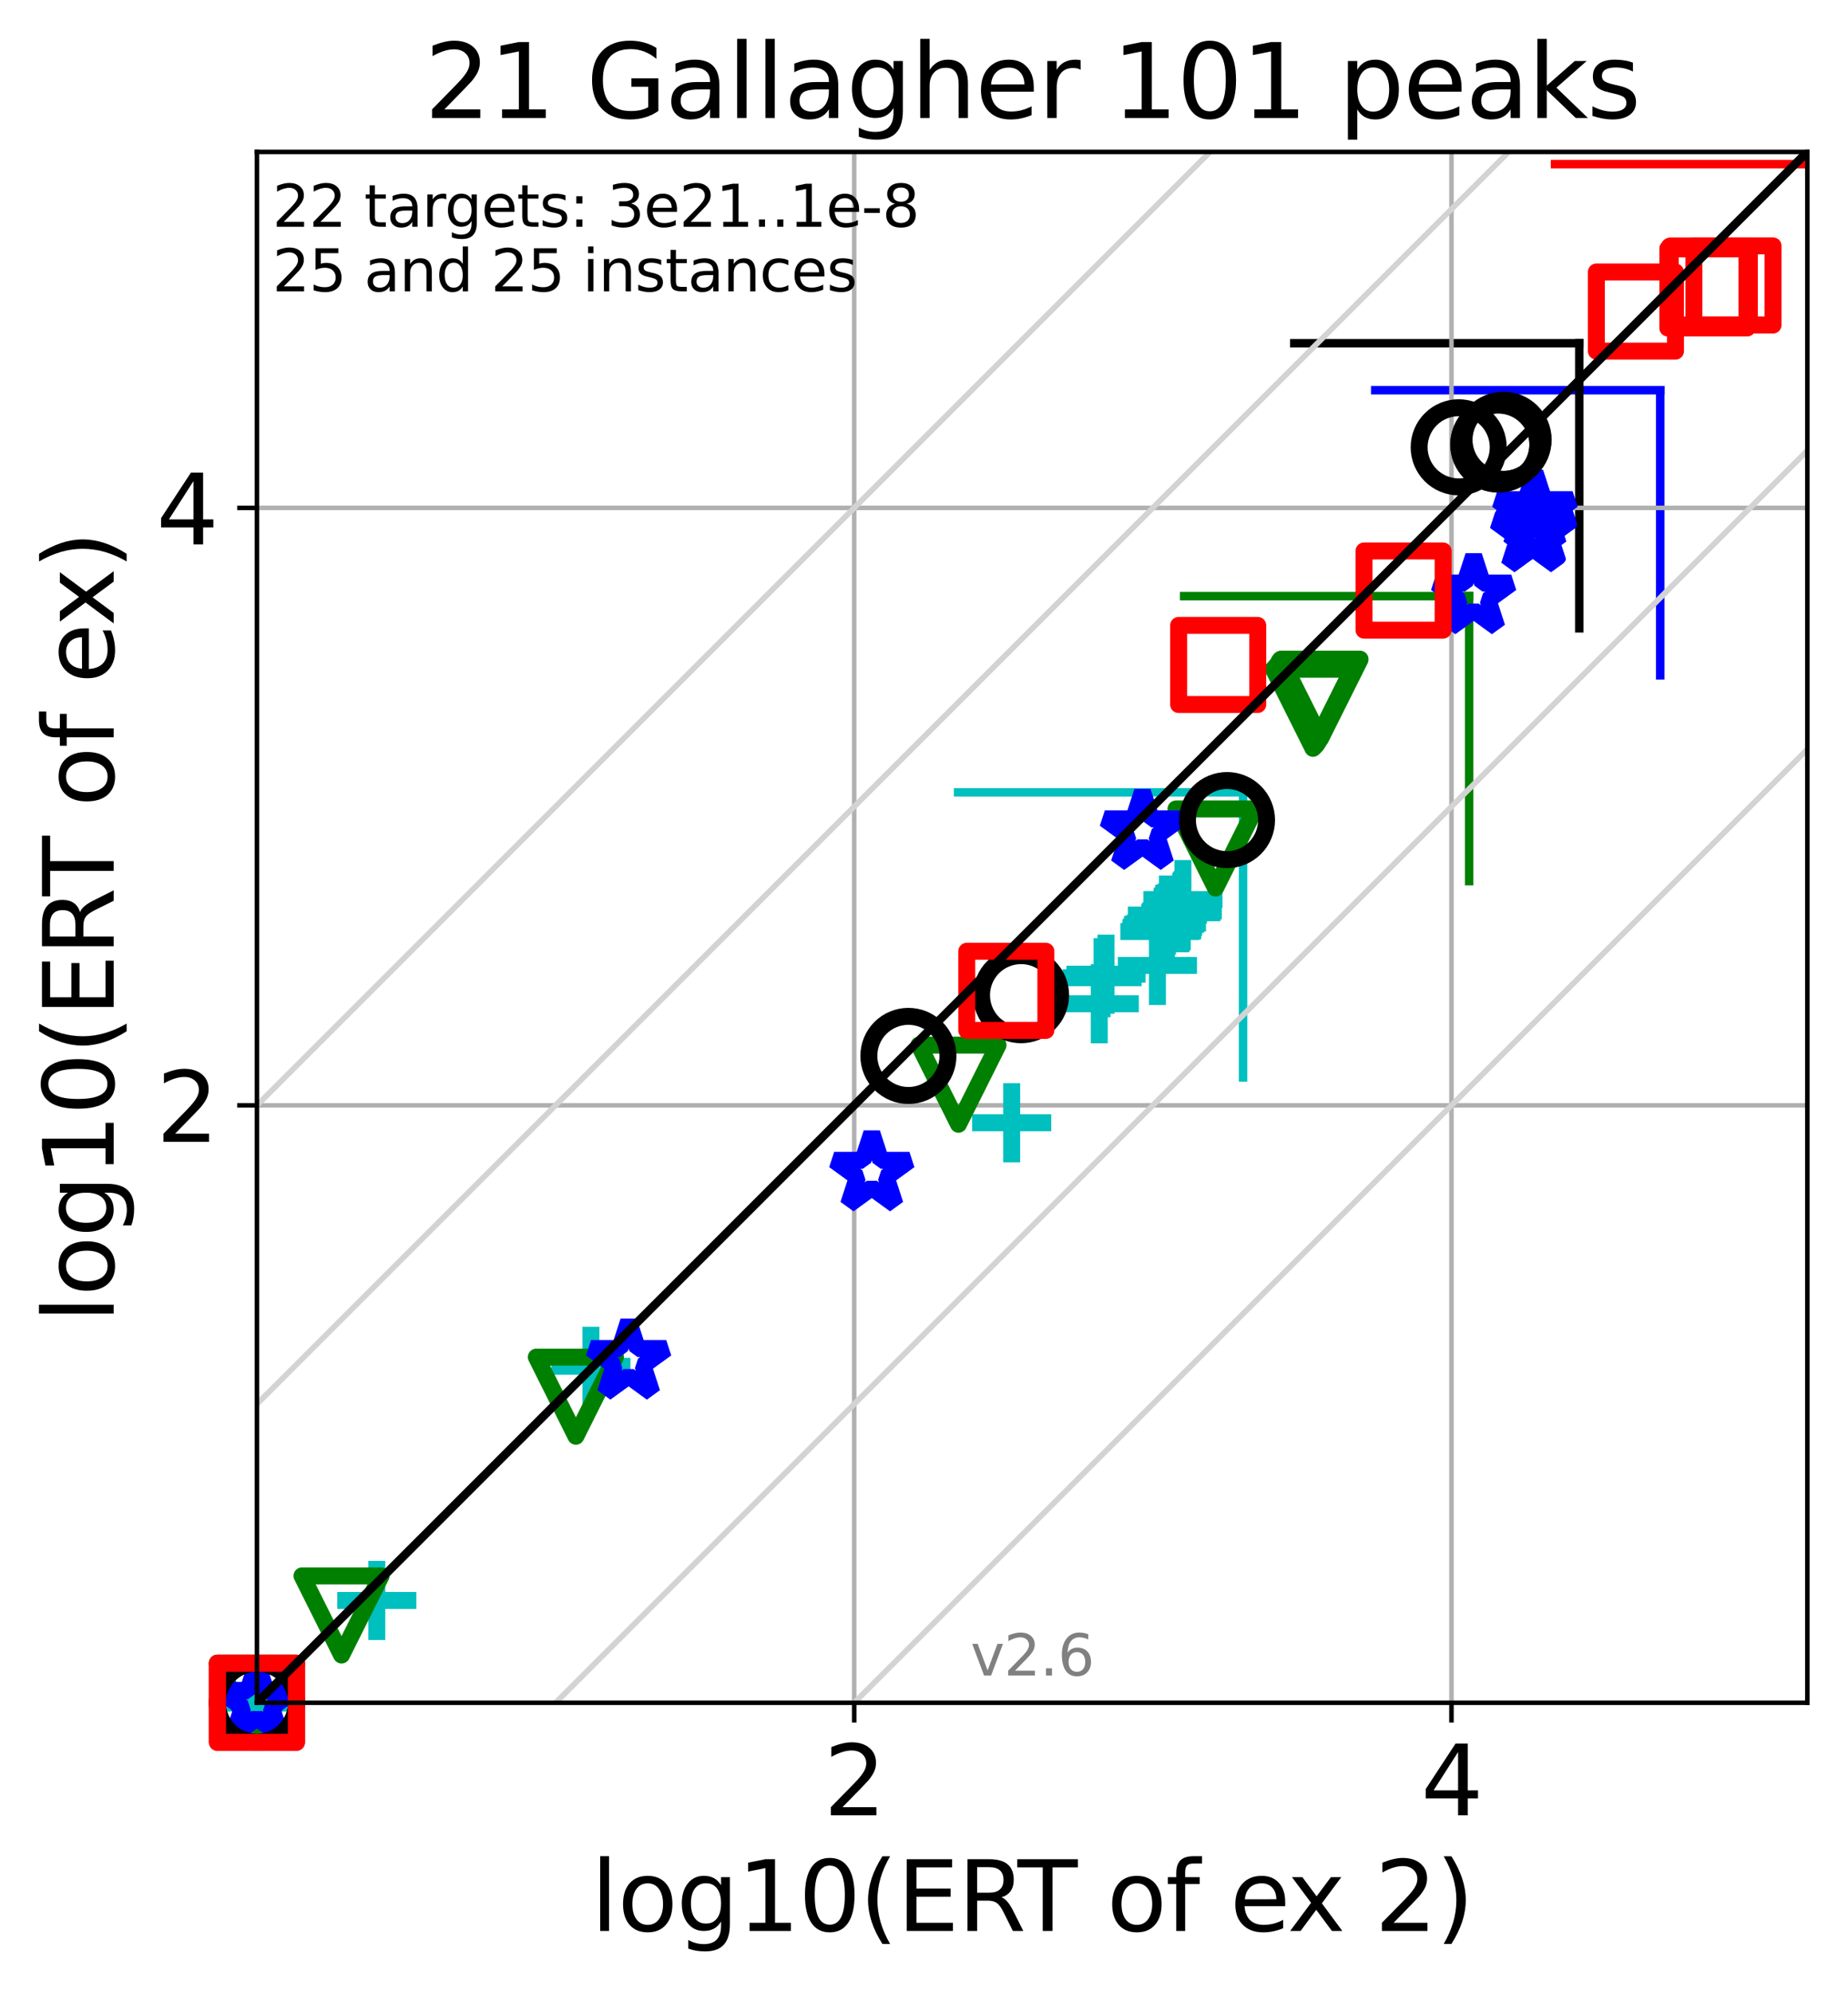 <?xml version="1.0" encoding="utf-8" standalone="no"?>
<!DOCTYPE svg PUBLIC "-//W3C//DTD SVG 1.1//EN"
  "http://www.w3.org/Graphics/SVG/1.1/DTD/svg11.dtd">
<svg xmlns:xlink="http://www.w3.org/1999/xlink" width="327.029pt" height="352.343pt" viewBox="0 0 327.029 352.343" xmlns="http://www.w3.org/2000/svg" version="1.1">
 <defs>
  <style type="text/css">*{stroke-linejoin: round; stroke-linecap: butt}</style>
 </defs>
 <g id="figure_1">
  <g id="patch_1">
   <path d="M 0 352.343 
L 327.029 352.343 
L 327.029 0 
L 0 0 
z
" style="fill: #ffffff"/>
  </g>
  <g id="axes_1">
   <g id="patch_2">
    <path d="M 45.469 301.237 
L 319.829 301.237 
L 319.829 26.877 
L 45.469 26.877 
z
" style="fill: #ffffff"/>
   </g>
   <g id="line2d_1">
    <path d="M 219.976 190.606 
L 219.976 140.177 
" clip-path="url(#pda8ba5c02e)" style="fill: none; stroke: #00bfbf; stroke-width: 1.5; stroke-linecap: square"/>
   </g>
   <g id="line2d_2">
    <path d="M 169.547 140.177 
L 219.976 140.177 
" clip-path="url(#pda8ba5c02e)" style="fill: none; stroke: #00bfbf; stroke-width: 1.5; stroke-linecap: square"/>
   </g>
   <g id="line2d_3">
    <path d="M 259.985 155.886 
L 259.985 105.457 
" clip-path="url(#pda8ba5c02e)" style="fill: none; stroke: #008000; stroke-width: 1.5; stroke-linecap: square"/>
   </g>
   <g id="line2d_4">
    <path d="M 209.556 105.457 
L 259.985 105.457 
" clip-path="url(#pda8ba5c02e)" style="fill: none; stroke: #008000; stroke-width: 1.5; stroke-linecap: square"/>
   </g>
   <g id="line2d_5">
    <path d="M 293.796 119.465 
L 293.796 69.036 
" clip-path="url(#pda8ba5c02e)" style="fill: none; stroke: #0000ff; stroke-width: 1.5; stroke-linecap: square"/>
   </g>
   <g id="line2d_6">
    <path d="M 243.367 69.036 
L 293.796 69.036 
" clip-path="url(#pda8ba5c02e)" style="fill: none; stroke: #0000ff; stroke-width: 1.5; stroke-linecap: square"/>
   </g>
   <g id="line2d_7">
    <path d="M 279.475 111.152 
L 279.475 60.724 
" clip-path="url(#pda8ba5c02e)" style="fill: none; stroke: #000000; stroke-width: 1.5; stroke-linecap: square"/>
   </g>
   <g id="line2d_8">
    <path d="M 229.046 60.724 
L 279.475 60.724 
" clip-path="url(#pda8ba5c02e)" style="fill: none; stroke: #000000; stroke-width: 1.5; stroke-linecap: square"/>
   </g>
   <g id="line2d_9">
    <path d="M 325.613 79.472 
L 325.613 29.043 
" clip-path="url(#pda8ba5c02e)" style="fill: none; stroke: #ff0000; stroke-width: 1.5; stroke-linecap: square"/>
   </g>
   <g id="line2d_10">
    <path d="M 275.184 29.043 
L 325.613 29.043 
" clip-path="url(#pda8ba5c02e)" style="fill: none; stroke: #ff0000; stroke-width: 1.5; stroke-linecap: square"/>
   </g>
   <g id="matplotlib.axis_1">
    <g id="xtick_1">
     <g id="line2d_11">
      <path d="M 151.163 301.237 
L 151.163 26.877 
" clip-path="url(#pda8ba5c02e)" style="fill: none; stroke: #b0b0b0; stroke-width: 0.8; stroke-linecap: square"/>
     </g>
     <g id="line2d_12">
      <defs>
       <path id="m36b4f1088d" d="M 0 0 
L 0 3.5 
" style="stroke: #000000; stroke-width: 0.8"/>
      </defs>
      <g>
       <use xlink:href="#m36b4f1088d" x="151.163" y="301.237" style="stroke: #000000; stroke-width: 0.8"/>
      </g>
     </g>
     <g id="text_1">
      <!-- 2 -->
      <g transform="translate(145.755 321.155)scale(0.17 -0.17)">
       <defs>
        <path id="DejaVuSans-32" d="M 1228 531 
L 3431 531 
L 3431 0 
L 469 0 
L 469 531 
Q 828 903 1448 1529 
Q 2069 2156 2228 2338 
Q 2531 2678 2651 2914 
Q 2772 3150 2772 3378 
Q 2772 3750 2511 3984 
Q 2250 4219 1831 4219 
Q 1534 4219 1204 4116 
Q 875 4013 500 3803 
L 500 4441 
Q 881 4594 1212 4672 
Q 1544 4750 1819 4750 
Q 2544 4750 2975 4387 
Q 3406 4025 3406 3419 
Q 3406 3131 3298 2873 
Q 3191 2616 2906 2266 
Q 2828 2175 2409 1742 
Q 1991 1309 1228 531 
z
" transform="scale(0.016)"/>
       </defs>
       <use xlink:href="#DejaVuSans-32"/>
      </g>
     </g>
    </g>
    <g id="xtick_2">
     <g id="line2d_13">
      <path d="M 256.857 301.237 
L 256.857 26.877 
" clip-path="url(#pda8ba5c02e)" style="fill: none; stroke: #b0b0b0; stroke-width: 0.8; stroke-linecap: square"/>
     </g>
     <g id="line2d_14">
      <g>
       <use xlink:href="#m36b4f1088d" x="256.857" y="301.237" style="stroke: #000000; stroke-width: 0.8"/>
      </g>
     </g>
     <g id="text_2">
      <!-- 4 -->
      <g transform="translate(251.449 321.155)scale(0.17 -0.17)">
       <defs>
        <path id="DejaVuSans-34" d="M 2419 4116 
L 825 1625 
L 2419 1625 
L 2419 4116 
z
M 2253 4666 
L 3047 4666 
L 3047 1625 
L 3713 1625 
L 3713 1100 
L 3047 1100 
L 3047 0 
L 2419 0 
L 2419 1100 
L 313 1100 
L 313 1709 
L 2253 4666 
z
" transform="scale(0.016)"/>
       </defs>
       <use xlink:href="#DejaVuSans-34"/>
      </g>
     </g>
    </g>
    <g id="text_3">
     <!-- log10(ERT of ex 2) -->
     <g transform="translate(104.571 341.607)scale(0.17 -0.17)">
      <defs>
       <path id="DejaVuSans-6c" d="M 603 4863 
L 1178 4863 
L 1178 0 
L 603 0 
L 603 4863 
z
" transform="scale(0.016)"/>
       <path id="DejaVuSans-6f" d="M 1959 3097 
Q 1497 3097 1228 2736 
Q 959 2375 959 1747 
Q 959 1119 1226 758 
Q 1494 397 1959 397 
Q 2419 397 2687 759 
Q 2956 1122 2956 1747 
Q 2956 2369 2687 2733 
Q 2419 3097 1959 3097 
z
M 1959 3584 
Q 2709 3584 3137 3096 
Q 3566 2609 3566 1747 
Q 3566 888 3137 398 
Q 2709 -91 1959 -91 
Q 1206 -91 779 398 
Q 353 888 353 1747 
Q 353 2609 779 3096 
Q 1206 3584 1959 3584 
z
" transform="scale(0.016)"/>
       <path id="DejaVuSans-67" d="M 2906 1791 
Q 2906 2416 2648 2759 
Q 2391 3103 1925 3103 
Q 1463 3103 1205 2759 
Q 947 2416 947 1791 
Q 947 1169 1205 825 
Q 1463 481 1925 481 
Q 2391 481 2648 825 
Q 2906 1169 2906 1791 
z
M 3481 434 
Q 3481 -459 3084 -895 
Q 2688 -1331 1869 -1331 
Q 1566 -1331 1297 -1286 
Q 1028 -1241 775 -1147 
L 775 -588 
Q 1028 -725 1275 -790 
Q 1522 -856 1778 -856 
Q 2344 -856 2625 -561 
Q 2906 -266 2906 331 
L 2906 616 
Q 2728 306 2450 153 
Q 2172 0 1784 0 
Q 1141 0 747 490 
Q 353 981 353 1791 
Q 353 2603 747 3093 
Q 1141 3584 1784 3584 
Q 2172 3584 2450 3431 
Q 2728 3278 2906 2969 
L 2906 3500 
L 3481 3500 
L 3481 434 
z
" transform="scale(0.016)"/>
       <path id="DejaVuSans-31" d="M 794 531 
L 1825 531 
L 1825 4091 
L 703 3866 
L 703 4441 
L 1819 4666 
L 2450 4666 
L 2450 531 
L 3481 531 
L 3481 0 
L 794 0 
L 794 531 
z
" transform="scale(0.016)"/>
       <path id="DejaVuSans-30" d="M 2034 4250 
Q 1547 4250 1301 3770 
Q 1056 3291 1056 2328 
Q 1056 1369 1301 889 
Q 1547 409 2034 409 
Q 2525 409 2770 889 
Q 3016 1369 3016 2328 
Q 3016 3291 2770 3770 
Q 2525 4250 2034 4250 
z
M 2034 4750 
Q 2819 4750 3233 4129 
Q 3647 3509 3647 2328 
Q 3647 1150 3233 529 
Q 2819 -91 2034 -91 
Q 1250 -91 836 529 
Q 422 1150 422 2328 
Q 422 3509 836 4129 
Q 1250 4750 2034 4750 
z
" transform="scale(0.016)"/>
       <path id="DejaVuSans-28" d="M 1984 4856 
Q 1566 4138 1362 3434 
Q 1159 2731 1159 2009 
Q 1159 1288 1364 580 
Q 1569 -128 1984 -844 
L 1484 -844 
Q 1016 -109 783 600 
Q 550 1309 550 2009 
Q 550 2706 781 3412 
Q 1013 4119 1484 4856 
L 1984 4856 
z
" transform="scale(0.016)"/>
       <path id="DejaVuSans-45" d="M 628 4666 
L 3578 4666 
L 3578 4134 
L 1259 4134 
L 1259 2753 
L 3481 2753 
L 3481 2222 
L 1259 2222 
L 1259 531 
L 3634 531 
L 3634 0 
L 628 0 
L 628 4666 
z
" transform="scale(0.016)"/>
       <path id="DejaVuSans-52" d="M 2841 2188 
Q 3044 2119 3236 1894 
Q 3428 1669 3622 1275 
L 4263 0 
L 3584 0 
L 2988 1197 
Q 2756 1666 2539 1819 
Q 2322 1972 1947 1972 
L 1259 1972 
L 1259 0 
L 628 0 
L 628 4666 
L 2053 4666 
Q 2853 4666 3247 4331 
Q 3641 3997 3641 3322 
Q 3641 2881 3436 2590 
Q 3231 2300 2841 2188 
z
M 1259 4147 
L 1259 2491 
L 2053 2491 
Q 2509 2491 2742 2702 
Q 2975 2913 2975 3322 
Q 2975 3731 2742 3939 
Q 2509 4147 2053 4147 
L 1259 4147 
z
" transform="scale(0.016)"/>
       <path id="DejaVuSans-54" d="M -19 4666 
L 3928 4666 
L 3928 4134 
L 2272 4134 
L 2272 0 
L 1638 0 
L 1638 4134 
L -19 4134 
L -19 4666 
z
" transform="scale(0.016)"/>
       <path id="DejaVuSans-20" transform="scale(0.016)"/>
       <path id="DejaVuSans-66" d="M 2375 4863 
L 2375 4384 
L 1825 4384 
Q 1516 4384 1395 4259 
Q 1275 4134 1275 3809 
L 1275 3500 
L 2222 3500 
L 2222 3053 
L 1275 3053 
L 1275 0 
L 697 0 
L 697 3053 
L 147 3053 
L 147 3500 
L 697 3500 
L 697 3744 
Q 697 4328 969 4595 
Q 1241 4863 1831 4863 
L 2375 4863 
z
" transform="scale(0.016)"/>
       <path id="DejaVuSans-65" d="M 3597 1894 
L 3597 1613 
L 953 1613 
Q 991 1019 1311 708 
Q 1631 397 2203 397 
Q 2534 397 2845 478 
Q 3156 559 3463 722 
L 3463 178 
Q 3153 47 2828 -22 
Q 2503 -91 2169 -91 
Q 1331 -91 842 396 
Q 353 884 353 1716 
Q 353 2575 817 3079 
Q 1281 3584 2069 3584 
Q 2775 3584 3186 3129 
Q 3597 2675 3597 1894 
z
M 3022 2063 
Q 3016 2534 2758 2815 
Q 2500 3097 2075 3097 
Q 1594 3097 1305 2825 
Q 1016 2553 972 2059 
L 3022 2063 
z
" transform="scale(0.016)"/>
       <path id="DejaVuSans-78" d="M 3513 3500 
L 2247 1797 
L 3578 0 
L 2900 0 
L 1881 1375 
L 863 0 
L 184 0 
L 1544 1831 
L 300 3500 
L 978 3500 
L 1906 2253 
L 2834 3500 
L 3513 3500 
z
" transform="scale(0.016)"/>
       <path id="DejaVuSans-29" d="M 513 4856 
L 1013 4856 
Q 1481 4119 1714 3412 
Q 1947 2706 1947 2009 
Q 1947 1309 1714 600 
Q 1481 -109 1013 -844 
L 513 -844 
Q 928 -128 1133 580 
Q 1338 1288 1338 2009 
Q 1338 2731 1133 3434 
Q 928 4138 513 4856 
z
" transform="scale(0.016)"/>
      </defs>
      <use xlink:href="#DejaVuSans-6c"/>
      <use xlink:href="#DejaVuSans-6f" x="27.783"/>
      <use xlink:href="#DejaVuSans-67" x="88.965"/>
      <use xlink:href="#DejaVuSans-31" x="152.441"/>
      <use xlink:href="#DejaVuSans-30" x="216.064"/>
      <use xlink:href="#DejaVuSans-28" x="279.688"/>
      <use xlink:href="#DejaVuSans-45" x="318.701"/>
      <use xlink:href="#DejaVuSans-52" x="381.885"/>
      <use xlink:href="#DejaVuSans-54" x="444.117"/>
      <use xlink:href="#DejaVuSans-20" x="505.201"/>
      <use xlink:href="#DejaVuSans-6f" x="536.988"/>
      <use xlink:href="#DejaVuSans-66" x="598.17"/>
      <use xlink:href="#DejaVuSans-20" x="633.375"/>
      <use xlink:href="#DejaVuSans-65" x="665.162"/>
      <use xlink:href="#DejaVuSans-78" x="724.936"/>
      <use xlink:href="#DejaVuSans-20" x="784.115"/>
      <use xlink:href="#DejaVuSans-32" x="815.902"/>
      <use xlink:href="#DejaVuSans-29" x="879.525"/>
     </g>
    </g>
   </g>
   <g id="matplotlib.axis_2">
    <g id="ytick_1">
     <g id="line2d_15">
      <path d="M 45.469 195.543 
L 319.829 195.543 
" clip-path="url(#pda8ba5c02e)" style="fill: none; stroke: #b0b0b0; stroke-width: 0.8; stroke-linecap: square"/>
     </g>
     <g id="line2d_16">
      <defs>
       <path id="m37fee19f3d" d="M 0 0 
L -3.5 0 
" style="stroke: #000000; stroke-width: 0.8"/>
      </defs>
      <g>
       <use xlink:href="#m37fee19f3d" x="45.469" y="195.543" style="stroke: #000000; stroke-width: 0.8"/>
      </g>
     </g>
     <g id="text_4">
      <!-- 2 -->
      <g transform="translate(27.653 202.002)scale(0.17 -0.17)">
       <use xlink:href="#DejaVuSans-32"/>
      </g>
     </g>
    </g>
    <g id="ytick_2">
     <g id="line2d_17">
      <path d="M 45.469 89.849 
L 319.829 89.849 
" clip-path="url(#pda8ba5c02e)" style="fill: none; stroke: #b0b0b0; stroke-width: 0.8; stroke-linecap: square"/>
     </g>
     <g id="line2d_18">
      <g>
       <use xlink:href="#m37fee19f3d" x="45.469" y="89.849" style="stroke: #000000; stroke-width: 0.8"/>
      </g>
     </g>
     <g id="text_5">
      <!-- 4 -->
      <g transform="translate(27.653 96.308)scale(0.17 -0.17)">
       <use xlink:href="#DejaVuSans-34"/>
      </g>
     </g>
    </g>
    <g id="text_6">
     <!-- log10(ERT of ex) -->
     <g transform="translate(20.117 234.025)rotate(-90)scale(0.17 -0.17)">
      <use xlink:href="#DejaVuSans-6c"/>
      <use xlink:href="#DejaVuSans-6f" x="27.783"/>
      <use xlink:href="#DejaVuSans-67" x="88.965"/>
      <use xlink:href="#DejaVuSans-31" x="152.441"/>
      <use xlink:href="#DejaVuSans-30" x="216.064"/>
      <use xlink:href="#DejaVuSans-28" x="279.688"/>
      <use xlink:href="#DejaVuSans-45" x="318.701"/>
      <use xlink:href="#DejaVuSans-52" x="381.885"/>
      <use xlink:href="#DejaVuSans-54" x="444.117"/>
      <use xlink:href="#DejaVuSans-20" x="505.201"/>
      <use xlink:href="#DejaVuSans-6f" x="536.988"/>
      <use xlink:href="#DejaVuSans-66" x="598.17"/>
      <use xlink:href="#DejaVuSans-20" x="633.375"/>
      <use xlink:href="#DejaVuSans-65" x="665.162"/>
      <use xlink:href="#DejaVuSans-78" x="724.936"/>
      <use xlink:href="#DejaVuSans-29" x="784.115"/>
     </g>
    </g>
   </g>
   <g id="line2d_19">
    <defs>
     <path id="m8c499659d0" d="M -7 0 
L 7 0 
M 0 7 
L 0 -7 
" style="stroke: #00bfbf; stroke-width: 3"/>
    </defs>
    <g>
     <use xlink:href="#m8c499659d0" x="45.469" y="301.237" style="fill-opacity: 0; stroke: #00bfbf; stroke-width: 3"/>
     <use xlink:href="#m8c499659d0" x="45.469" y="301.237" style="fill-opacity: 0; stroke: #00bfbf; stroke-width: 3"/>
     <use xlink:href="#m8c499659d0" x="45.469" y="301.237" style="fill-opacity: 0; stroke: #00bfbf; stroke-width: 3"/>
     <use xlink:href="#m8c499659d0" x="66.682" y="283.141" style="fill-opacity: 0; stroke: #00bfbf; stroke-width: 3"/>
     <use xlink:href="#m8c499659d0" x="104.567" y="241.716" style="fill-opacity: 0; stroke: #00bfbf; stroke-width: 3"/>
     <use xlink:href="#m8c499659d0" x="179.035" y="198.623" style="fill-opacity: 0; stroke: #00bfbf; stroke-width: 3"/>
     <use xlink:href="#m8c499659d0" x="194.528" y="177.578" style="fill-opacity: 0; stroke: #00bfbf; stroke-width: 3"/>
     <use xlink:href="#m8c499659d0" x="195.023" y="172.966" style="fill-opacity: 0; stroke: #00bfbf; stroke-width: 3"/>
     <use xlink:href="#m8c499659d0" x="195.72" y="172.347" style="fill-opacity: 0; stroke: #00bfbf; stroke-width: 3"/>
     <use xlink:href="#m8c499659d0" x="204.824" y="170.797" style="fill-opacity: 0; stroke: #00bfbf; stroke-width: 3"/>
     <use xlink:href="#m8c499659d0" x="205.259" y="164.801" style="fill-opacity: 0; stroke: #00bfbf; stroke-width: 3"/>
     <use xlink:href="#m8c499659d0" x="205.571" y="164.686" style="fill-opacity: 0; stroke: #00bfbf; stroke-width: 3"/>
     <use xlink:href="#m8c499659d0" x="205.643" y="164.131" style="fill-opacity: 0; stroke: #00bfbf; stroke-width: 3"/>
     <use xlink:href="#m8c499659d0" x="205.732" y="164.024" style="fill-opacity: 0; stroke: #00bfbf; stroke-width: 3"/>
     <use xlink:href="#m8c499659d0" x="205.905" y="163.555" style="fill-opacity: 0; stroke: #00bfbf; stroke-width: 3"/>
     <use xlink:href="#m8c499659d0" x="206.089" y="163.485" style="fill-opacity: 0; stroke: #00bfbf; stroke-width: 3"/>
     <use xlink:href="#m8c499659d0" x="206.416" y="163.293" style="fill-opacity: 0; stroke: #00bfbf; stroke-width: 3"/>
     <use xlink:href="#m8c499659d0" x="206.583" y="161.886" style="fill-opacity: 0; stroke: #00bfbf; stroke-width: 3"/>
     <use xlink:href="#m8c499659d0" x="208.953" y="161.471" style="fill-opacity: 0; stroke: #00bfbf; stroke-width: 3"/>
     <use xlink:href="#m8c499659d0" x="209.052" y="161.26" style="fill-opacity: 0; stroke: #00bfbf; stroke-width: 3"/>
     <use xlink:href="#m8c499659d0" x="209.216" y="161.105" style="fill-opacity: 0; stroke: #00bfbf; stroke-width: 3"/>
     <use xlink:href="#m8c499659d0" x="209.332" y="159.158" style="fill-opacity: 0; stroke: #00bfbf; stroke-width: 3"/>
    </g>
   </g>
   <g id="line2d_20">
    <defs>
     <path id="m7613c7722f" d="M -0 7 
L 7 -7 
L -7 -7 
z
" style="stroke: #008000; stroke-width: 3; stroke-linejoin: miter"/>
    </defs>
    <g>
     <use xlink:href="#m7613c7722f" x="45.469" y="301.237" style="fill-opacity: 0; stroke: #008000; stroke-width: 3; stroke-linejoin: miter"/>
     <use xlink:href="#m7613c7722f" x="45.469" y="301.237" style="fill-opacity: 0; stroke: #008000; stroke-width: 3; stroke-linejoin: miter"/>
     <use xlink:href="#m7613c7722f" x="60.441" y="285.792" style="fill-opacity: 0; stroke: #008000; stroke-width: 3; stroke-linejoin: miter"/>
     <use xlink:href="#m7613c7722f" x="101.911" y="247.089" style="fill-opacity: 0; stroke: #008000; stroke-width: 3; stroke-linejoin: miter"/>
     <use xlink:href="#m7613c7722f" x="169.616" y="191.891" style="fill-opacity: 0; stroke: #008000; stroke-width: 3; stroke-linejoin: miter"/>
     <use xlink:href="#m7613c7722f" x="215.105" y="150.112" style="fill-opacity: 0; stroke: #008000; stroke-width: 3; stroke-linejoin: miter"/>
     <use xlink:href="#m7613c7722f" x="232.348" y="125.39" style="fill-opacity: 0; stroke: #008000; stroke-width: 3; stroke-linejoin: miter"/>
     <use xlink:href="#m7613c7722f" x="232.416" y="125.266" style="fill-opacity: 0; stroke: #008000; stroke-width: 3; stroke-linejoin: miter"/>
     <use xlink:href="#m7613c7722f" x="232.582" y="125.169" style="fill-opacity: 0; stroke: #008000; stroke-width: 3; stroke-linejoin: miter"/>
     <use xlink:href="#m7613c7722f" x="232.727" y="124.951" style="fill-opacity: 0; stroke: #008000; stroke-width: 3; stroke-linejoin: miter"/>
     <use xlink:href="#m7613c7722f" x="232.868" y="124.877" style="fill-opacity: 0; stroke: #008000; stroke-width: 3; stroke-linejoin: miter"/>
     <use xlink:href="#m7613c7722f" x="232.897" y="124.739" style="fill-opacity: 0; stroke: #008000; stroke-width: 3; stroke-linejoin: miter"/>
     <use xlink:href="#m7613c7722f" x="233.01" y="124.668" style="fill-opacity: 0; stroke: #008000; stroke-width: 3; stroke-linejoin: miter"/>
     <use xlink:href="#m7613c7722f" x="233.099" y="124.512" style="fill-opacity: 0; stroke: #008000; stroke-width: 3; stroke-linejoin: miter"/>
     <use xlink:href="#m7613c7722f" x="233.165" y="124.426" style="fill-opacity: 0; stroke: #008000; stroke-width: 3; stroke-linejoin: miter"/>
     <use xlink:href="#m7613c7722f" x="233.219" y="124.35" style="fill-opacity: 0; stroke: #008000; stroke-width: 3; stroke-linejoin: miter"/>
     <use xlink:href="#m7613c7722f" x="233.302" y="124.124" style="fill-opacity: 0; stroke: #008000; stroke-width: 3; stroke-linejoin: miter"/>
     <use xlink:href="#m7613c7722f" x="233.413" y="123.995" style="fill-opacity: 0; stroke: #008000; stroke-width: 3; stroke-linejoin: miter"/>
     <use xlink:href="#m7613c7722f" x="233.462" y="123.87" style="fill-opacity: 0; stroke: #008000; stroke-width: 3; stroke-linejoin: miter"/>
     <use xlink:href="#m7613c7722f" x="233.506" y="123.784" style="fill-opacity: 0; stroke: #008000; stroke-width: 3; stroke-linejoin: miter"/>
     <use xlink:href="#m7613c7722f" x="233.649" y="123.708" style="fill-opacity: 0; stroke: #008000; stroke-width: 3; stroke-linejoin: miter"/>
     <use xlink:href="#m7613c7722f" x="233.674" y="123.615" style="fill-opacity: 0; stroke: #008000; stroke-width: 3; stroke-linejoin: miter"/>
    </g>
   </g>
   <g id="line2d_21">
    <defs>
     <path id="mb23e0c10d5" d="M 0 -7 
L -1.572 -2.163 
L -6.657 -2.163 
L -2.543 0.826 
L -4.114 5.663 
L -0 2.674 
L 4.114 5.663 
L 2.543 0.826 
L 6.657 -2.163 
L 1.572 -2.163 
z
" style="stroke: #0000ff; stroke-width: 3; stroke-linejoin: bevel"/>
    </defs>
    <g>
     <use xlink:href="#mb23e0c10d5" x="45.469" y="301.237" style="fill-opacity: 0; stroke: #0000ff; stroke-width: 3; stroke-linejoin: bevel"/>
     <use xlink:href="#mb23e0c10d5" x="45.469" y="301.237" style="fill-opacity: 0; stroke: #0000ff; stroke-width: 3; stroke-linejoin: bevel"/>
     <use xlink:href="#mb23e0c10d5" x="111.245" y="240.739" style="fill-opacity: 0; stroke: #0000ff; stroke-width: 3; stroke-linejoin: bevel"/>
     <use xlink:href="#mb23e0c10d5" x="154.277" y="207.429" style="fill-opacity: 0; stroke: #0000ff; stroke-width: 3; stroke-linejoin: bevel"/>
     <use xlink:href="#mb23e0c10d5" x="202.171" y="147.034" style="fill-opacity: 0; stroke: #0000ff; stroke-width: 3; stroke-linejoin: bevel"/>
     <use xlink:href="#mb23e0c10d5" x="260.782" y="105.324" style="fill-opacity: 0; stroke: #0000ff; stroke-width: 3; stroke-linejoin: bevel"/>
     <use xlink:href="#mb23e0c10d5" x="271.229" y="94.355" style="fill-opacity: 0; stroke: #0000ff; stroke-width: 3; stroke-linejoin: bevel"/>
     <use xlink:href="#mb23e0c10d5" x="271.259" y="94.316" style="fill-opacity: 0; stroke: #0000ff; stroke-width: 3; stroke-linejoin: bevel"/>
     <use xlink:href="#mb23e0c10d5" x="271.304" y="94.251" style="fill-opacity: 0; stroke: #0000ff; stroke-width: 3; stroke-linejoin: bevel"/>
     <use xlink:href="#mb23e0c10d5" x="271.339" y="94.195" style="fill-opacity: 0; stroke: #0000ff; stroke-width: 3; stroke-linejoin: bevel"/>
     <use xlink:href="#mb23e0c10d5" x="271.356" y="94.158" style="fill-opacity: 0; stroke: #0000ff; stroke-width: 3; stroke-linejoin: bevel"/>
     <use xlink:href="#mb23e0c10d5" x="271.363" y="94.13" style="fill-opacity: 0; stroke: #0000ff; stroke-width: 3; stroke-linejoin: bevel"/>
     <use xlink:href="#mb23e0c10d5" x="271.414" y="94.091" style="fill-opacity: 0; stroke: #0000ff; stroke-width: 3; stroke-linejoin: bevel"/>
     <use xlink:href="#mb23e0c10d5" x="271.435" y="94.01" style="fill-opacity: 0; stroke: #0000ff; stroke-width: 3; stroke-linejoin: bevel"/>
     <use xlink:href="#mb23e0c10d5" x="271.482" y="93.959" style="fill-opacity: 0; stroke: #0000ff; stroke-width: 3; stroke-linejoin: bevel"/>
     <use xlink:href="#mb23e0c10d5" x="271.492" y="93.944" style="fill-opacity: 0; stroke: #0000ff; stroke-width: 3; stroke-linejoin: bevel"/>
     <use xlink:href="#mb23e0c10d5" x="271.517" y="93.886" style="fill-opacity: 0; stroke: #0000ff; stroke-width: 3; stroke-linejoin: bevel"/>
     <use xlink:href="#mb23e0c10d5" x="271.525" y="93.815" style="fill-opacity: 0; stroke: #0000ff; stroke-width: 3; stroke-linejoin: bevel"/>
     <use xlink:href="#mb23e0c10d5" x="271.551" y="93.759" style="fill-opacity: 0; stroke: #0000ff; stroke-width: 3; stroke-linejoin: bevel"/>
     <use xlink:href="#mb23e0c10d5" x="271.58" y="93.723" style="fill-opacity: 0; stroke: #0000ff; stroke-width: 3; stroke-linejoin: bevel"/>
     <use xlink:href="#mb23e0c10d5" x="271.614" y="90.608" style="fill-opacity: 0; stroke: #0000ff; stroke-width: 3; stroke-linejoin: bevel"/>
     <use xlink:href="#mb23e0c10d5" x="271.629" y="90.579" style="fill-opacity: 0; stroke: #0000ff; stroke-width: 3; stroke-linejoin: bevel"/>
    </g>
   </g>
   <g id="line2d_22">
    <defs>
     <path id="m7d009b24c0" d="M 0 7 
C 1.856 7 3.637 6.262 4.95 4.95 
C 6.262 3.637 7 1.856 7 0 
C 7 -1.856 6.262 -3.637 4.95 -4.95 
C 3.637 -6.262 1.856 -7 0 -7 
C -1.856 -7 -3.637 -6.262 -4.95 -4.95 
C -6.262 -3.637 -7 -1.856 -7 0 
C -7 1.856 -6.262 3.637 -4.95 4.95 
C -3.637 6.262 -1.856 7 0 7 
z
" style="stroke: #000000; stroke-width: 3"/>
    </defs>
    <g>
     <use xlink:href="#m7d009b24c0" x="45.469" y="301.237" style="fill-opacity: 0; stroke: #000000; stroke-width: 3"/>
     <use xlink:href="#m7d009b24c0" x="45.469" y="301.237" style="fill-opacity: 0; stroke: #000000; stroke-width: 3"/>
     <use xlink:href="#m7d009b24c0" x="160.754" y="186.803" style="fill-opacity: 0; stroke: #000000; stroke-width: 3"/>
     <use xlink:href="#m7d009b24c0" x="180.693" y="176.06" style="fill-opacity: 0; stroke: #000000; stroke-width: 3"/>
     <use xlink:href="#m7d009b24c0" x="217.136" y="145.081" style="fill-opacity: 0; stroke: #000000; stroke-width: 3"/>
     <use xlink:href="#m7d009b24c0" x="258.135" y="79.133" style="fill-opacity: 0; stroke: #000000; stroke-width: 3"/>
     <use xlink:href="#m7d009b24c0" x="265.135" y="78.659" style="fill-opacity: 0; stroke: #000000; stroke-width: 3"/>
     <use xlink:href="#m7d009b24c0" x="265.167" y="78.601" style="fill-opacity: 0; stroke: #000000; stroke-width: 3"/>
     <use xlink:href="#m7d009b24c0" x="265.26" y="78.552" style="fill-opacity: 0; stroke: #000000; stroke-width: 3"/>
     <use xlink:href="#m7d009b24c0" x="265.316" y="78.5" style="fill-opacity: 0; stroke: #000000; stroke-width: 3"/>
     <use xlink:href="#m7d009b24c0" x="265.4" y="78.407" style="fill-opacity: 0; stroke: #000000; stroke-width: 3"/>
     <use xlink:href="#m7d009b24c0" x="265.427" y="78.364" style="fill-opacity: 0; stroke: #000000; stroke-width: 3"/>
     <use xlink:href="#m7d009b24c0" x="265.526" y="78.294" style="fill-opacity: 0; stroke: #000000; stroke-width: 3"/>
     <use xlink:href="#m7d009b24c0" x="265.565" y="78.253" style="fill-opacity: 0; stroke: #000000; stroke-width: 3"/>
     <use xlink:href="#m7d009b24c0" x="265.654" y="78.161" style="fill-opacity: 0; stroke: #000000; stroke-width: 3"/>
     <use xlink:href="#m7d009b24c0" x="265.702" y="78.134" style="fill-opacity: 0; stroke: #000000; stroke-width: 3"/>
     <use xlink:href="#m7d009b24c0" x="265.766" y="78.058" style="fill-opacity: 0; stroke: #000000; stroke-width: 3"/>
     <use xlink:href="#m7d009b24c0" x="265.838" y="78.026" style="fill-opacity: 0; stroke: #000000; stroke-width: 3"/>
     <use xlink:href="#m7d009b24c0" x="265.914" y="77.947" style="fill-opacity: 0; stroke: #000000; stroke-width: 3"/>
     <use xlink:href="#m7d009b24c0" x="265.943" y="77.921" style="fill-opacity: 0; stroke: #000000; stroke-width: 3"/>
     <use xlink:href="#m7d009b24c0" x="266.023" y="77.843" style="fill-opacity: 0; stroke: #000000; stroke-width: 3"/>
     <use xlink:href="#m7d009b24c0" x="266.084" y="77.801" style="fill-opacity: 0; stroke: #000000; stroke-width: 3"/>
    </g>
   </g>
   <g id="line2d_23">
    <defs>
     <path id="m06f2b8cd38" d="M -7 7 
L 7 7 
L 7 -7 
L -7 -7 
z
" style="stroke: #ff0000; stroke-width: 3; stroke-linejoin: miter"/>
    </defs>
    <g>
     <use xlink:href="#m06f2b8cd38" x="45.469" y="301.237" style="fill-opacity: 0; stroke: #ff0000; stroke-width: 3; stroke-linejoin: miter"/>
     <use xlink:href="#m06f2b8cd38" x="45.469" y="301.237" style="fill-opacity: 0; stroke: #ff0000; stroke-width: 3; stroke-linejoin: miter"/>
     <use xlink:href="#m06f2b8cd38" x="178.082" y="175.29" style="fill-opacity: 0; stroke: #ff0000; stroke-width: 3; stroke-linejoin: miter"/>
     <use xlink:href="#m06f2b8cd38" x="215.574" y="117.64" style="fill-opacity: 0; stroke: #ff0000; stroke-width: 3; stroke-linejoin: miter"/>
     <use xlink:href="#m06f2b8cd38" x="248.379" y="104.474" style="fill-opacity: 0; stroke: #ff0000; stroke-width: 3; stroke-linejoin: miter"/>
     <use xlink:href="#m06f2b8cd38" x="289.5" y="55.119" style="fill-opacity: 0; stroke: #ff0000; stroke-width: 3; stroke-linejoin: miter"/>
     <use xlink:href="#m06f2b8cd38" x="302.146" y="51.027" style="fill-opacity: 0; stroke: #ff0000; stroke-width: 3; stroke-linejoin: miter"/>
     <use xlink:href="#m06f2b8cd38" x="302.181" y="51" style="fill-opacity: 0; stroke: #ff0000; stroke-width: 3; stroke-linejoin: miter"/>
     <use xlink:href="#m06f2b8cd38" x="302.215" y="50.965" style="fill-opacity: 0; stroke: #ff0000; stroke-width: 3; stroke-linejoin: miter"/>
     <use xlink:href="#m06f2b8cd38" x="302.241" y="50.926" style="fill-opacity: 0; stroke: #ff0000; stroke-width: 3; stroke-linejoin: miter"/>
     <use xlink:href="#m06f2b8cd38" x="302.276" y="50.877" style="fill-opacity: 0; stroke: #ff0000; stroke-width: 3; stroke-linejoin: miter"/>
     <use xlink:href="#m06f2b8cd38" x="302.293" y="50.859" style="fill-opacity: 0; stroke: #ff0000; stroke-width: 3; stroke-linejoin: miter"/>
     <use xlink:href="#m06f2b8cd38" x="302.33" y="50.818" style="fill-opacity: 0; stroke: #ff0000; stroke-width: 3; stroke-linejoin: miter"/>
     <use xlink:href="#m06f2b8cd38" x="302.354" y="50.782" style="fill-opacity: 0; stroke: #ff0000; stroke-width: 3; stroke-linejoin: miter"/>
     <use xlink:href="#m06f2b8cd38" x="302.396" y="50.748" style="fill-opacity: 0; stroke: #ff0000; stroke-width: 3; stroke-linejoin: miter"/>
     <use xlink:href="#m06f2b8cd38" x="302.412" y="50.726" style="fill-opacity: 0; stroke: #ff0000; stroke-width: 3; stroke-linejoin: miter"/>
     <use xlink:href="#m06f2b8cd38" x="302.451" y="50.676" style="fill-opacity: 0; stroke: #ff0000; stroke-width: 3; stroke-linejoin: miter"/>
     <use xlink:href="#m06f2b8cd38" x="302.472" y="50.644" style="fill-opacity: 0; stroke: #ff0000; stroke-width: 3; stroke-linejoin: miter"/>
     <use xlink:href="#m06f2b8cd38" x="302.496" y="50.601" style="fill-opacity: 0; stroke: #ff0000; stroke-width: 3; stroke-linejoin: miter"/>
     <use xlink:href="#m06f2b8cd38" x="302.523" y="50.57" style="fill-opacity: 0; stroke: #ff0000; stroke-width: 3; stroke-linejoin: miter"/>
     <use xlink:href="#m06f2b8cd38" x="302.559" y="50.532" style="fill-opacity: 0; stroke: #ff0000; stroke-width: 3; stroke-linejoin: miter"/>
     <use xlink:href="#m06f2b8cd38" x="306.764" y="50.5" style="fill-opacity: 0; stroke: #ff0000; stroke-width: 3; stroke-linejoin: miter"/>
    </g>
   </g>
   <g id="line2d_24">
    <path d="M 45.469 301.237 
L 319.829 26.877 
" clip-path="url(#pda8ba5c02e)" style="fill: none; stroke: #000000; stroke-width: 1.5; stroke-linecap: square"/>
   </g>
   <g id="line2d_25">
    <path d="M 98.316 301.237 
L 328.029 71.524 
" clip-path="url(#pda8ba5c02e)" style="fill: none; stroke: #d3d3d3; stroke-linecap: square"/>
   </g>
   <g id="line2d_26">
    <path d="M 151.163 301.237 
L 328.029 124.371 
" clip-path="url(#pda8ba5c02e)" style="fill: none; stroke: #d3d3d3; stroke-linecap: square"/>
   </g>
   <g id="line2d_27">
    <path d="M 45.469 248.39 
L 294.859 -1 
" clip-path="url(#pda8ba5c02e)" style="fill: none; stroke: #d3d3d3; stroke-linecap: square"/>
   </g>
   <g id="line2d_28">
    <path d="M 45.469 195.543 
L 242.012 -1 
" clip-path="url(#pda8ba5c02e)" style="fill: none; stroke: #d3d3d3; stroke-linecap: square"/>
   </g>
   <g id="patch_3">
    <path d="M 45.469 301.237 
L 45.469 26.877 
" style="fill: none; stroke: #000000; stroke-width: 0.8; stroke-linejoin: miter; stroke-linecap: square"/>
   </g>
   <g id="patch_4">
    <path d="M 319.829 301.237 
L 319.829 26.877 
" style="fill: none; stroke: #000000; stroke-width: 0.8; stroke-linejoin: miter; stroke-linecap: square"/>
   </g>
   <g id="patch_5">
    <path d="M 45.469 301.237 
L 319.829 301.237 
" style="fill: none; stroke: #000000; stroke-width: 0.8; stroke-linejoin: miter; stroke-linecap: square"/>
   </g>
   <g id="patch_6">
    <path d="M 45.469 26.877 
L 319.829 26.877 
" style="fill: none; stroke: #000000; stroke-width: 0.8; stroke-linejoin: miter; stroke-linecap: square"/>
   </g>
   <g id="text_7">
    <!-- 22 targets: 3e21..1e-8 -->
    <g transform="translate(48.213 40.115)scale(0.102 -0.102)">
     <defs>
      <path id="DejaVuSans-74" d="M 1172 4494 
L 1172 3500 
L 2356 3500 
L 2356 3053 
L 1172 3053 
L 1172 1153 
Q 1172 725 1289 603 
Q 1406 481 1766 481 
L 2356 481 
L 2356 0 
L 1766 0 
Q 1100 0 847 248 
Q 594 497 594 1153 
L 594 3053 
L 172 3053 
L 172 3500 
L 594 3500 
L 594 4494 
L 1172 4494 
z
" transform="scale(0.016)"/>
      <path id="DejaVuSans-61" d="M 2194 1759 
Q 1497 1759 1228 1600 
Q 959 1441 959 1056 
Q 959 750 1161 570 
Q 1363 391 1709 391 
Q 2188 391 2477 730 
Q 2766 1069 2766 1631 
L 2766 1759 
L 2194 1759 
z
M 3341 1997 
L 3341 0 
L 2766 0 
L 2766 531 
Q 2569 213 2275 61 
Q 1981 -91 1556 -91 
Q 1019 -91 701 211 
Q 384 513 384 1019 
Q 384 1609 779 1909 
Q 1175 2209 1959 2209 
L 2766 2209 
L 2766 2266 
Q 2766 2663 2505 2880 
Q 2244 3097 1772 3097 
Q 1472 3097 1187 3025 
Q 903 2953 641 2809 
L 641 3341 
Q 956 3463 1253 3523 
Q 1550 3584 1831 3584 
Q 2591 3584 2966 3190 
Q 3341 2797 3341 1997 
z
" transform="scale(0.016)"/>
      <path id="DejaVuSans-72" d="M 2631 2963 
Q 2534 3019 2420 3045 
Q 2306 3072 2169 3072 
Q 1681 3072 1420 2755 
Q 1159 2438 1159 1844 
L 1159 0 
L 581 0 
L 581 3500 
L 1159 3500 
L 1159 2956 
Q 1341 3275 1631 3429 
Q 1922 3584 2338 3584 
Q 2397 3584 2469 3576 
Q 2541 3569 2628 3553 
L 2631 2963 
z
" transform="scale(0.016)"/>
      <path id="DejaVuSans-73" d="M 2834 3397 
L 2834 2853 
Q 2591 2978 2328 3040 
Q 2066 3103 1784 3103 
Q 1356 3103 1142 2972 
Q 928 2841 928 2578 
Q 928 2378 1081 2264 
Q 1234 2150 1697 2047 
L 1894 2003 
Q 2506 1872 2764 1633 
Q 3022 1394 3022 966 
Q 3022 478 2636 193 
Q 2250 -91 1575 -91 
Q 1294 -91 989 -36 
Q 684 19 347 128 
L 347 722 
Q 666 556 975 473 
Q 1284 391 1588 391 
Q 1994 391 2212 530 
Q 2431 669 2431 922 
Q 2431 1156 2273 1281 
Q 2116 1406 1581 1522 
L 1381 1569 
Q 847 1681 609 1914 
Q 372 2147 372 2553 
Q 372 3047 722 3315 
Q 1072 3584 1716 3584 
Q 2034 3584 2315 3537 
Q 2597 3491 2834 3397 
z
" transform="scale(0.016)"/>
      <path id="DejaVuSans-3a" d="M 750 794 
L 1409 794 
L 1409 0 
L 750 0 
L 750 794 
z
M 750 3309 
L 1409 3309 
L 1409 2516 
L 750 2516 
L 750 3309 
z
" transform="scale(0.016)"/>
      <path id="DejaVuSans-33" d="M 2597 2516 
Q 3050 2419 3304 2112 
Q 3559 1806 3559 1356 
Q 3559 666 3084 287 
Q 2609 -91 1734 -91 
Q 1441 -91 1130 -33 
Q 819 25 488 141 
L 488 750 
Q 750 597 1062 519 
Q 1375 441 1716 441 
Q 2309 441 2620 675 
Q 2931 909 2931 1356 
Q 2931 1769 2642 2001 
Q 2353 2234 1838 2234 
L 1294 2234 
L 1294 2753 
L 1863 2753 
Q 2328 2753 2575 2939 
Q 2822 3125 2822 3475 
Q 2822 3834 2567 4026 
Q 2313 4219 1838 4219 
Q 1578 4219 1281 4162 
Q 984 4106 628 3988 
L 628 4550 
Q 988 4650 1302 4700 
Q 1616 4750 1894 4750 
Q 2613 4750 3031 4423 
Q 3450 4097 3450 3541 
Q 3450 3153 3228 2886 
Q 3006 2619 2597 2516 
z
" transform="scale(0.016)"/>
      <path id="DejaVuSans-2e" d="M 684 794 
L 1344 794 
L 1344 0 
L 684 0 
L 684 794 
z
" transform="scale(0.016)"/>
      <path id="DejaVuSans-2d" d="M 313 2009 
L 1997 2009 
L 1997 1497 
L 313 1497 
L 313 2009 
z
" transform="scale(0.016)"/>
      <path id="DejaVuSans-38" d="M 2034 2216 
Q 1584 2216 1326 1975 
Q 1069 1734 1069 1313 
Q 1069 891 1326 650 
Q 1584 409 2034 409 
Q 2484 409 2743 651 
Q 3003 894 3003 1313 
Q 3003 1734 2745 1975 
Q 2488 2216 2034 2216 
z
M 1403 2484 
Q 997 2584 770 2862 
Q 544 3141 544 3541 
Q 544 4100 942 4425 
Q 1341 4750 2034 4750 
Q 2731 4750 3128 4425 
Q 3525 4100 3525 3541 
Q 3525 3141 3298 2862 
Q 3072 2584 2669 2484 
Q 3125 2378 3379 2068 
Q 3634 1759 3634 1313 
Q 3634 634 3220 271 
Q 2806 -91 2034 -91 
Q 1263 -91 848 271 
Q 434 634 434 1313 
Q 434 1759 690 2068 
Q 947 2378 1403 2484 
z
M 1172 3481 
Q 1172 3119 1398 2916 
Q 1625 2713 2034 2713 
Q 2441 2713 2670 2916 
Q 2900 3119 2900 3481 
Q 2900 3844 2670 4047 
Q 2441 4250 2034 4250 
Q 1625 4250 1398 4047 
Q 1172 3844 1172 3481 
z
" transform="scale(0.016)"/>
     </defs>
     <use xlink:href="#DejaVuSans-32"/>
     <use xlink:href="#DejaVuSans-32" x="63.623"/>
     <use xlink:href="#DejaVuSans-20" x="127.246"/>
     <use xlink:href="#DejaVuSans-74" x="159.033"/>
     <use xlink:href="#DejaVuSans-61" x="198.242"/>
     <use xlink:href="#DejaVuSans-72" x="259.521"/>
     <use xlink:href="#DejaVuSans-67" x="298.885"/>
     <use xlink:href="#DejaVuSans-65" x="362.361"/>
     <use xlink:href="#DejaVuSans-74" x="423.885"/>
     <use xlink:href="#DejaVuSans-73" x="463.094"/>
     <use xlink:href="#DejaVuSans-3a" x="515.193"/>
     <use xlink:href="#DejaVuSans-20" x="548.885"/>
     <use xlink:href="#DejaVuSans-33" x="580.672"/>
     <use xlink:href="#DejaVuSans-65" x="644.295"/>
     <use xlink:href="#DejaVuSans-32" x="705.818"/>
     <use xlink:href="#DejaVuSans-31" x="769.441"/>
     <use xlink:href="#DejaVuSans-2e" x="833.064"/>
     <use xlink:href="#DejaVuSans-2e" x="864.852"/>
     <use xlink:href="#DejaVuSans-31" x="896.639"/>
     <use xlink:href="#DejaVuSans-65" x="960.262"/>
     <use xlink:href="#DejaVuSans-2d" x="1021.785"/>
     <use xlink:href="#DejaVuSans-38" x="1057.869"/>
    </g>
    <!-- 25 and 25 instances -->
    <g transform="translate(48.213 51.537)scale(0.102 -0.102)">
     <defs>
      <path id="DejaVuSans-35" d="M 691 4666 
L 3169 4666 
L 3169 4134 
L 1269 4134 
L 1269 2991 
Q 1406 3038 1543 3061 
Q 1681 3084 1819 3084 
Q 2600 3084 3056 2656 
Q 3513 2228 3513 1497 
Q 3513 744 3044 326 
Q 2575 -91 1722 -91 
Q 1428 -91 1123 -41 
Q 819 9 494 109 
L 494 744 
Q 775 591 1075 516 
Q 1375 441 1709 441 
Q 2250 441 2565 725 
Q 2881 1009 2881 1497 
Q 2881 1984 2565 2268 
Q 2250 2553 1709 2553 
Q 1456 2553 1204 2497 
Q 953 2441 691 2322 
L 691 4666 
z
" transform="scale(0.016)"/>
      <path id="DejaVuSans-6e" d="M 3513 2113 
L 3513 0 
L 2938 0 
L 2938 2094 
Q 2938 2591 2744 2837 
Q 2550 3084 2163 3084 
Q 1697 3084 1428 2787 
Q 1159 2491 1159 1978 
L 1159 0 
L 581 0 
L 581 3500 
L 1159 3500 
L 1159 2956 
Q 1366 3272 1645 3428 
Q 1925 3584 2291 3584 
Q 2894 3584 3203 3211 
Q 3513 2838 3513 2113 
z
" transform="scale(0.016)"/>
      <path id="DejaVuSans-64" d="M 2906 2969 
L 2906 4863 
L 3481 4863 
L 3481 0 
L 2906 0 
L 2906 525 
Q 2725 213 2448 61 
Q 2172 -91 1784 -91 
Q 1150 -91 751 415 
Q 353 922 353 1747 
Q 353 2572 751 3078 
Q 1150 3584 1784 3584 
Q 2172 3584 2448 3432 
Q 2725 3281 2906 2969 
z
M 947 1747 
Q 947 1113 1208 752 
Q 1469 391 1925 391 
Q 2381 391 2643 752 
Q 2906 1113 2906 1747 
Q 2906 2381 2643 2742 
Q 2381 3103 1925 3103 
Q 1469 3103 1208 2742 
Q 947 2381 947 1747 
z
" transform="scale(0.016)"/>
      <path id="DejaVuSans-69" d="M 603 3500 
L 1178 3500 
L 1178 0 
L 603 0 
L 603 3500 
z
M 603 4863 
L 1178 4863 
L 1178 4134 
L 603 4134 
L 603 4863 
z
" transform="scale(0.016)"/>
      <path id="DejaVuSans-63" d="M 3122 3366 
L 3122 2828 
Q 2878 2963 2633 3030 
Q 2388 3097 2138 3097 
Q 1578 3097 1268 2742 
Q 959 2388 959 1747 
Q 959 1106 1268 751 
Q 1578 397 2138 397 
Q 2388 397 2633 464 
Q 2878 531 3122 666 
L 3122 134 
Q 2881 22 2623 -34 
Q 2366 -91 2075 -91 
Q 1284 -91 818 406 
Q 353 903 353 1747 
Q 353 2603 823 3093 
Q 1294 3584 2113 3584 
Q 2378 3584 2631 3529 
Q 2884 3475 3122 3366 
z
" transform="scale(0.016)"/>
     </defs>
     <use xlink:href="#DejaVuSans-32"/>
     <use xlink:href="#DejaVuSans-35" x="63.623"/>
     <use xlink:href="#DejaVuSans-20" x="127.246"/>
     <use xlink:href="#DejaVuSans-61" x="159.033"/>
     <use xlink:href="#DejaVuSans-6e" x="220.312"/>
     <use xlink:href="#DejaVuSans-64" x="283.691"/>
     <use xlink:href="#DejaVuSans-20" x="347.168"/>
     <use xlink:href="#DejaVuSans-32" x="378.955"/>
     <use xlink:href="#DejaVuSans-35" x="442.578"/>
     <use xlink:href="#DejaVuSans-20" x="506.201"/>
     <use xlink:href="#DejaVuSans-69" x="537.988"/>
     <use xlink:href="#DejaVuSans-6e" x="565.771"/>
     <use xlink:href="#DejaVuSans-73" x="629.15"/>
     <use xlink:href="#DejaVuSans-74" x="681.25"/>
     <use xlink:href="#DejaVuSans-61" x="720.459"/>
     <use xlink:href="#DejaVuSans-6e" x="781.738"/>
     <use xlink:href="#DejaVuSans-63" x="845.117"/>
     <use xlink:href="#DejaVuSans-65" x="900.098"/>
     <use xlink:href="#DejaVuSans-73" x="961.621"/>
    </g>
   </g>
   <g id="text_8">
    <!-- v2.6 -->
    <g style="fill: #808080" transform="translate(171.738 296.414)scale(0.1 -0.1)">
     <defs>
      <path id="DejaVuSans-76" d="M 191 3500 
L 800 3500 
L 1894 563 
L 2988 3500 
L 3597 3500 
L 2284 0 
L 1503 0 
L 191 3500 
z
" transform="scale(0.016)"/>
      <path id="DejaVuSans-36" d="M 2113 2584 
Q 1688 2584 1439 2293 
Q 1191 2003 1191 1497 
Q 1191 994 1439 701 
Q 1688 409 2113 409 
Q 2538 409 2786 701 
Q 3034 994 3034 1497 
Q 3034 2003 2786 2293 
Q 2538 2584 2113 2584 
z
M 3366 4563 
L 3366 3988 
Q 3128 4100 2886 4159 
Q 2644 4219 2406 4219 
Q 1781 4219 1451 3797 
Q 1122 3375 1075 2522 
Q 1259 2794 1537 2939 
Q 1816 3084 2150 3084 
Q 2853 3084 3261 2657 
Q 3669 2231 3669 1497 
Q 3669 778 3244 343 
Q 2819 -91 2113 -91 
Q 1303 -91 875 529 
Q 447 1150 447 2328 
Q 447 3434 972 4092 
Q 1497 4750 2381 4750 
Q 2619 4750 2861 4703 
Q 3103 4656 3366 4563 
z
" transform="scale(0.016)"/>
     </defs>
     <use xlink:href="#DejaVuSans-76"/>
     <use xlink:href="#DejaVuSans-32" x="59.18"/>
     <use xlink:href="#DejaVuSans-2e" x="122.803"/>
     <use xlink:href="#DejaVuSans-36" x="154.59"/>
    </g>
   </g>
   <g id="text_9">
    <!-- 21 Gallagher 101 peaks -->
    <g transform="translate(75.11 20.877)scale(0.18 -0.18)">
     <defs>
      <path id="DejaVuSans-47" d="M 3809 666 
L 3809 1919 
L 2778 1919 
L 2778 2438 
L 4434 2438 
L 4434 434 
Q 4069 175 3628 42 
Q 3188 -91 2688 -91 
Q 1594 -91 976 548 
Q 359 1188 359 2328 
Q 359 3472 976 4111 
Q 1594 4750 2688 4750 
Q 3144 4750 3555 4637 
Q 3966 4525 4313 4306 
L 4313 3634 
Q 3963 3931 3569 4081 
Q 3175 4231 2741 4231 
Q 1884 4231 1454 3753 
Q 1025 3275 1025 2328 
Q 1025 1384 1454 906 
Q 1884 428 2741 428 
Q 3075 428 3337 486 
Q 3600 544 3809 666 
z
" transform="scale(0.016)"/>
      <path id="DejaVuSans-68" d="M 3513 2113 
L 3513 0 
L 2938 0 
L 2938 2094 
Q 2938 2591 2744 2837 
Q 2550 3084 2163 3084 
Q 1697 3084 1428 2787 
Q 1159 2491 1159 1978 
L 1159 0 
L 581 0 
L 581 4863 
L 1159 4863 
L 1159 2956 
Q 1366 3272 1645 3428 
Q 1925 3584 2291 3584 
Q 2894 3584 3203 3211 
Q 3513 2838 3513 2113 
z
" transform="scale(0.016)"/>
      <path id="DejaVuSans-70" d="M 1159 525 
L 1159 -1331 
L 581 -1331 
L 581 3500 
L 1159 3500 
L 1159 2969 
Q 1341 3281 1617 3432 
Q 1894 3584 2278 3584 
Q 2916 3584 3314 3078 
Q 3713 2572 3713 1747 
Q 3713 922 3314 415 
Q 2916 -91 2278 -91 
Q 1894 -91 1617 61 
Q 1341 213 1159 525 
z
M 3116 1747 
Q 3116 2381 2855 2742 
Q 2594 3103 2138 3103 
Q 1681 3103 1420 2742 
Q 1159 2381 1159 1747 
Q 1159 1113 1420 752 
Q 1681 391 2138 391 
Q 2594 391 2855 752 
Q 3116 1113 3116 1747 
z
" transform="scale(0.016)"/>
      <path id="DejaVuSans-6b" d="M 581 4863 
L 1159 4863 
L 1159 1991 
L 2875 3500 
L 3609 3500 
L 1753 1863 
L 3688 0 
L 2938 0 
L 1159 1709 
L 1159 0 
L 581 0 
L 581 4863 
z
" transform="scale(0.016)"/>
     </defs>
     <use xlink:href="#DejaVuSans-32"/>
     <use xlink:href="#DejaVuSans-31" x="63.623"/>
     <use xlink:href="#DejaVuSans-20" x="127.246"/>
     <use xlink:href="#DejaVuSans-47" x="159.033"/>
     <use xlink:href="#DejaVuSans-61" x="236.523"/>
     <use xlink:href="#DejaVuSans-6c" x="297.803"/>
     <use xlink:href="#DejaVuSans-6c" x="325.586"/>
     <use xlink:href="#DejaVuSans-61" x="353.369"/>
     <use xlink:href="#DejaVuSans-67" x="414.648"/>
     <use xlink:href="#DejaVuSans-68" x="478.125"/>
     <use xlink:href="#DejaVuSans-65" x="541.504"/>
     <use xlink:href="#DejaVuSans-72" x="603.027"/>
     <use xlink:href="#DejaVuSans-20" x="644.141"/>
     <use xlink:href="#DejaVuSans-31" x="675.928"/>
     <use xlink:href="#DejaVuSans-30" x="739.551"/>
     <use xlink:href="#DejaVuSans-31" x="803.174"/>
     <use xlink:href="#DejaVuSans-20" x="866.797"/>
     <use xlink:href="#DejaVuSans-70" x="898.584"/>
     <use xlink:href="#DejaVuSans-65" x="962.061"/>
     <use xlink:href="#DejaVuSans-61" x="1023.584"/>
     <use xlink:href="#DejaVuSans-6b" x="1084.863"/>
     <use xlink:href="#DejaVuSans-73" x="1142.773"/>
    </g>
   </g>
  </g>
 </g>
 <defs>
  <clipPath id="pda8ba5c02e">
   <rect x="45.469" y="26.877" width="274.36" height="274.36"/>
  </clipPath>
 </defs>
</svg>
